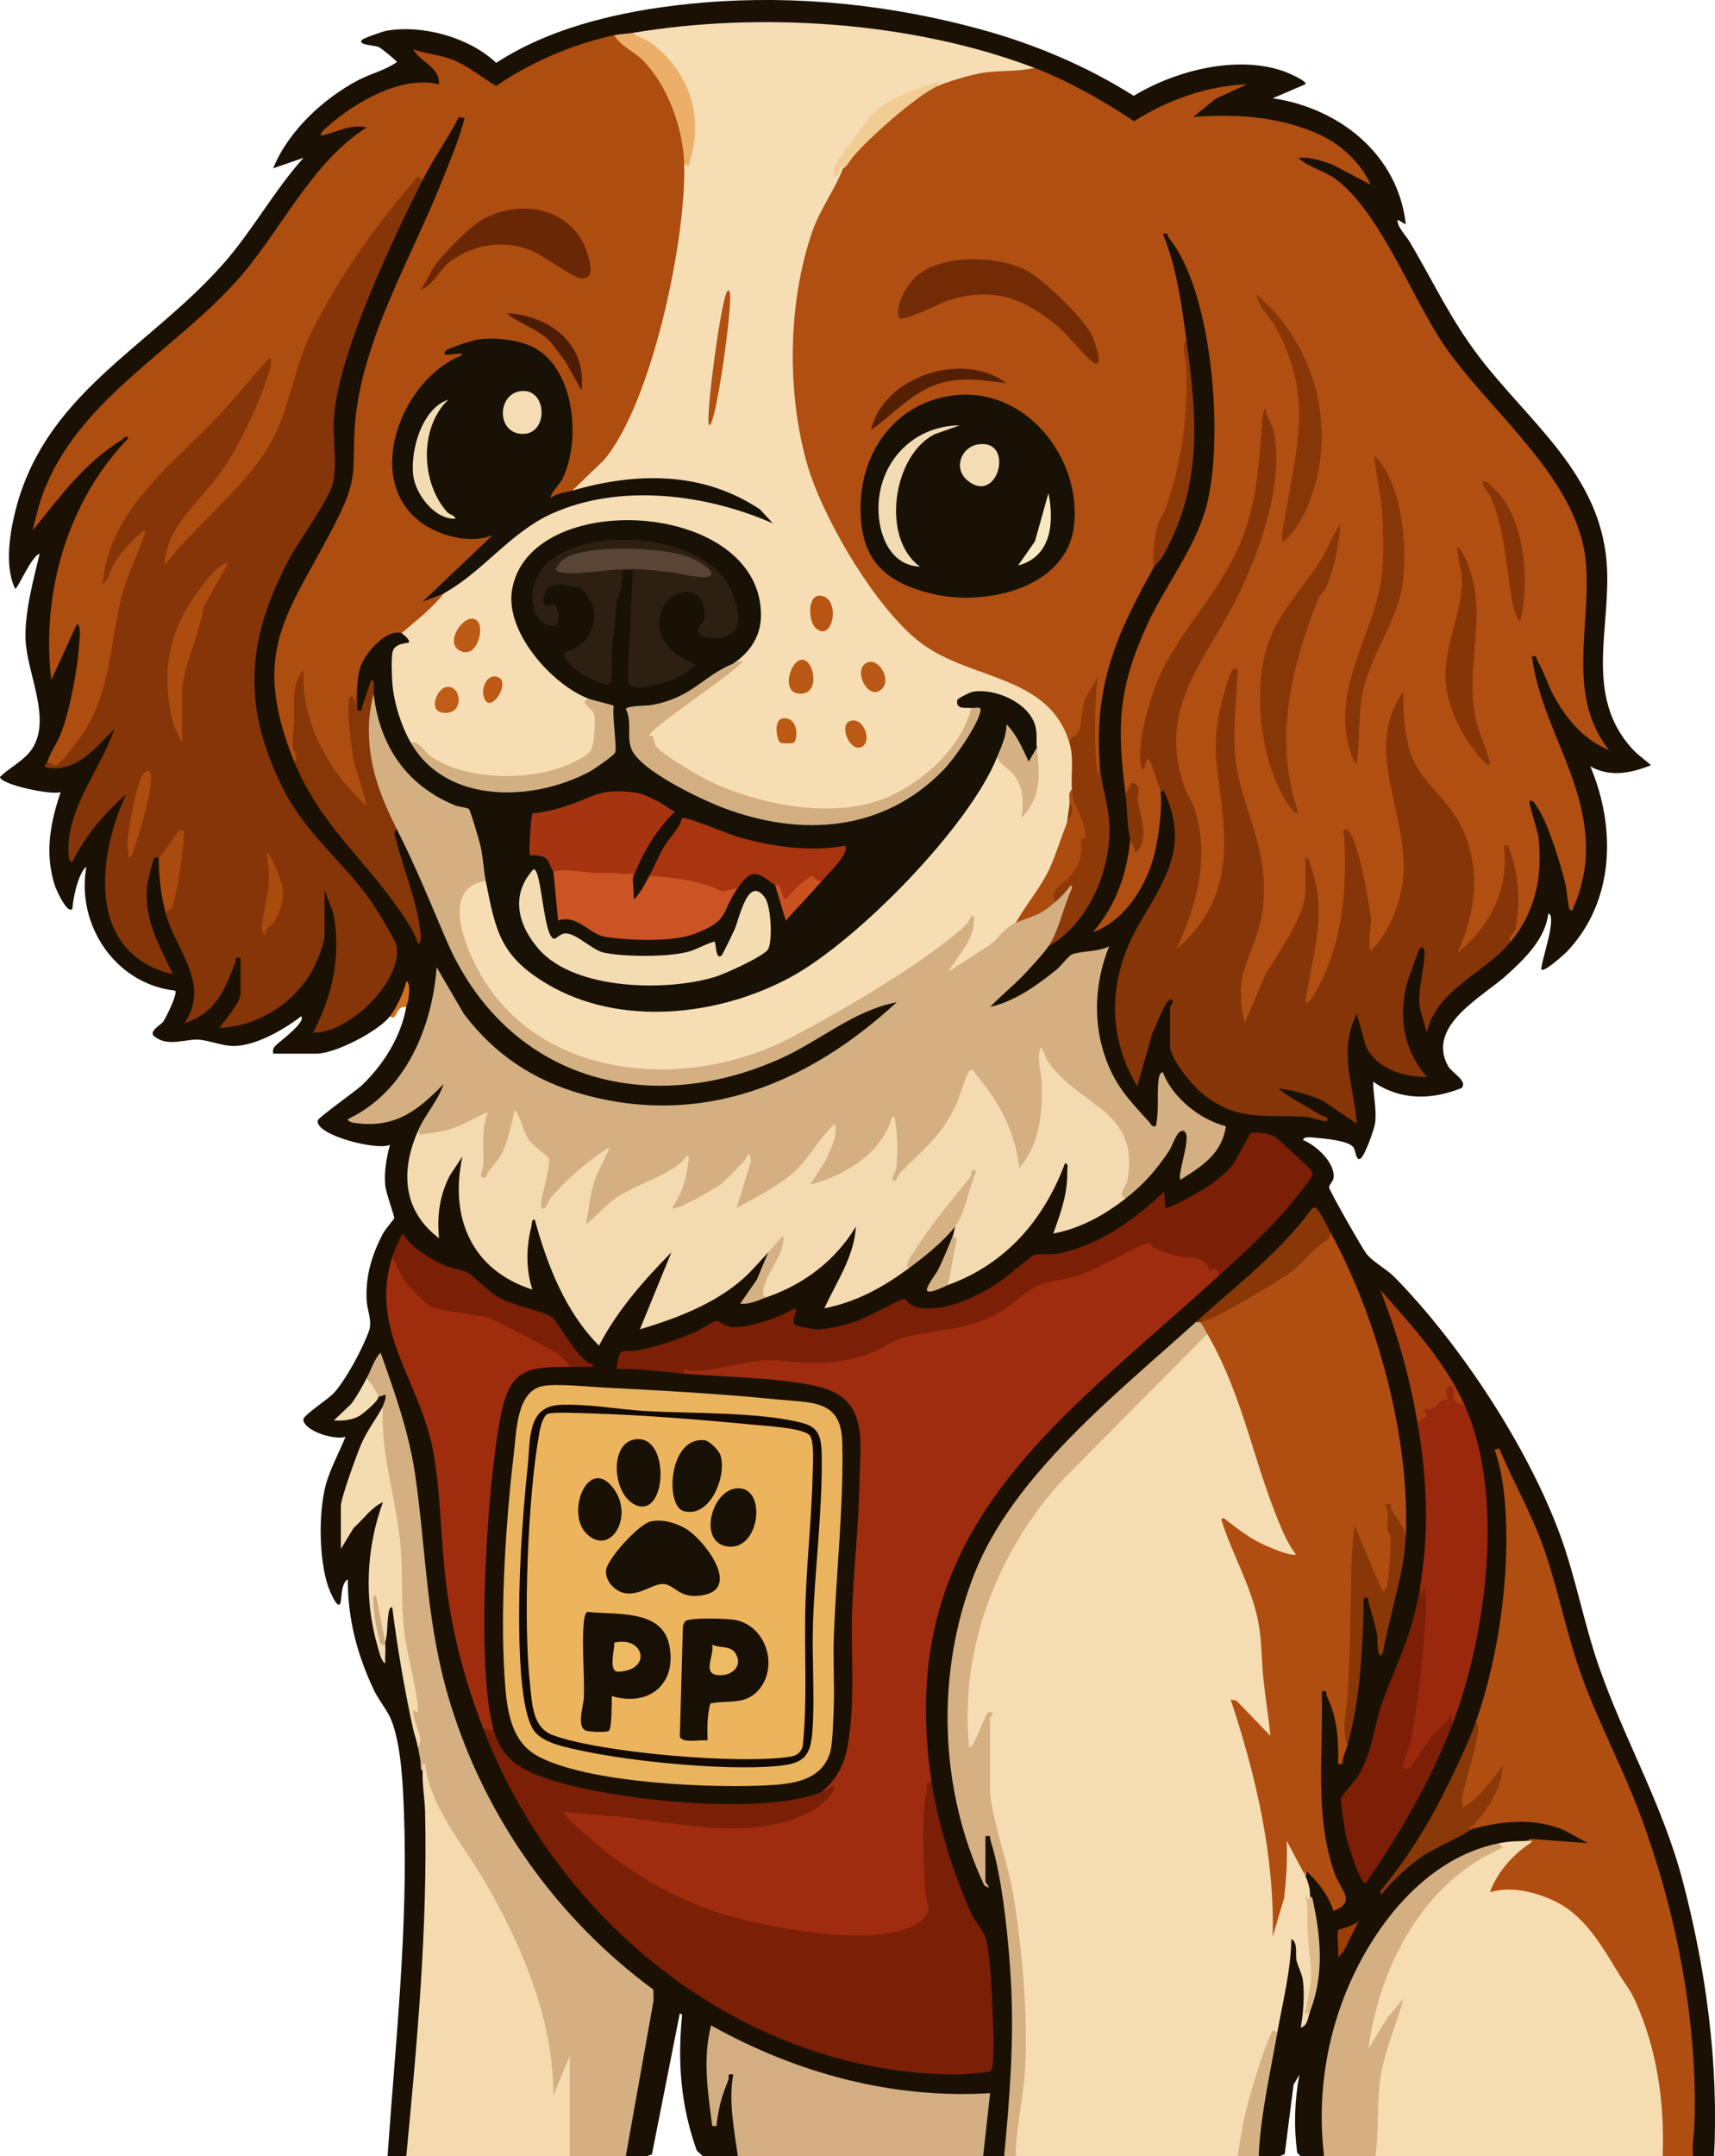 <?xml version="1.0" encoding="UTF-8"?>
<svg id="Layer_2" data-name="Layer 2" xmlns="http://www.w3.org/2000/svg" viewBox="0 0 734.39 923.08">
  <defs>
    <style>
      .cls-1 {
        fill: #d2ae81;
      }

      .cls-2 {
        fill: #be5a14;
      }

      .cls-3 {
        fill: #cc5323;
      }

      .cls-4 {
        fill: #8a3707;
      }

      .cls-5 {
        fill: #ba5915;
      }

      .cls-6 {
        fill: #a73410;
      }

      .cls-7 {
        fill: #6a2705;
      }

      .cls-8 {
        fill: #b04f11;
      }

      .cls-9 {
        fill: #bc5b16;
      }

      .cls-10 {
        fill: #551f04;
      }

      .cls-11 {
        fill: #f6dcb2;
      }

      .cls-12 {
        fill: #8b3908;
      }

      .cls-13 {
        fill: #f5dab0;
      }

      .cls-14 {
        fill: #9e3d08;
      }

      .cls-15 {
        fill: #863507;
      }

      .cls-16 {
        fill: #f6e8c0;
      }

      .cls-17 {
        fill: #191105;
      }

      .cls-18 {
        fill: #edba61;
      }

      .cls-19 {
        fill: #181106;
      }

      .cls-20 {
        fill: #edba62;
      }

      .cls-21 {
        fill: #cfab80;
      }

      .cls-22 {
        fill: #7c1f06;
      }

      .cls-23 {
        fill: #594436;
      }

      .cls-24 {
        fill: #d17119;
      }

      .cls-25 {
        fill: #d4af82;
      }

      .cls-26 {
        fill: #dfbb89;
      }

      .cls-27 {
        fill: #873607;
      }

      .cls-28 {
        fill: #ebaf69;
      }

      .cls-29 {
        fill: #ecb45d;
      }

      .cls-30 {
        fill: #7b1f06;
      }

      .cls-31 {
        fill: #d3b082;
      }

      .cls-32 {
        fill: #2e1f13;
      }

      .cls-33 {
        fill: #1a1104;
      }

      .cls-34 {
        fill: #99280c;
      }

      .cls-35 {
        fill: #f5dbb0;
      }

      .cls-36 {
        fill: #893707;
      }

      .cls-37 {
        fill: #f4ddb4;
      }

      .cls-38 {
        fill: #f4ddb5;
      }

      .cls-39 {
        fill: #853507;
      }

      .cls-40 {
        fill: #8d3908;
      }

      .cls-41 {
        fill: #f2dcb1;
      }

      .cls-42 {
        fill: #171106;
      }

      .cls-43 {
        fill: #eab45e;
      }

      .cls-44 {
        fill: #d5b284;
      }

      .cls-45 {
        fill: #1a1105;
      }

      .cls-46 {
        fill: #ad4c0f;
      }

      .cls-47 {
        fill: #181105;
      }

      .cls-48 {
        fill: #120902;
      }

      .cls-49 {
        fill: #cb5220;
      }

      .cls-50 {
        fill: #a83410;
      }

      .cls-51 {
        fill: #d5b283;
      }

      .cls-52 {
        fill: #a94a0e;
      }

      .cls-53 {
        fill: #843607;
      }

      .cls-54 {
        fill: #bc5914;
      }

      .cls-55 {
        fill: #722b05;
      }

      .cls-56 {
        fill: #ba5815;
      }

      .cls-57 {
        fill: #f4deb5;
      }

      .cls-58 {
        fill: #a02c0e;
      }

      .cls-59 {
        fill: #d5b184;
      }

      .cls-60 {
        fill: #b04e11;
      }

      .cls-61 {
        fill: #bd5914;
      }

      .cls-62 {
        fill: #a93e0e;
      }

      .cls-63 {
        fill: #bf5d16;
      }

      .cls-64 {
        fill: #f6ddb4;
      }

      .cls-65 {
        fill: #f2cd93;
      }

      .cls-66 {
        fill: #af4e10;
      }

      .cls-67 {
        fill: #9f2c0e;
      }

      .cls-68 {
        fill: #ae4d10;
      }

      .cls-69 {
        fill: #aa4b0e;
      }

      .cls-70 {
        fill: #f3dbb2;
      }

      .cls-71 {
        fill: #b85512;
      }

      .cls-72 {
        fill: #f6dcb1;
      }

      .cls-73 {
        fill: #f1dbb3;
      }

      .cls-74 {
        fill: #8a3808;
      }

      .cls-75 {
        fill: #ac4c0f;
      }

      .cls-76 {
        fill: #b15011;
      }

      .cls-77 {
        fill: #d2ae82;
      }

      .cls-78 {
        fill: #d6b184;
      }

      .cls-79 {
        fill: #d5b082;
      }

      .cls-80 {
        fill: #191005;
      }

      .cls-81 {
        fill: #f4dab0;
      }

      .cls-82 {
        fill: #ac4c0e;
      }

      .cls-83 {
        fill: #4d1c04;
      }

      .cls-84 {
        fill: #d3af82;
      }
    </style>
  </defs>
  <g id="Layer_1-2" data-name="Layer 1">
    <path class="cls-33" d="M166.98,435.08c-4.88,6.35-23.36,16-31.5,16h-18.5c-.26-1.77-.06-2.19,1.04-3.46,1.24-1.43,13.19-9.99,10.95-12.54-7.51,5.79-20.5,13.33-30.17,12.66-4.58-.32-10.26-2.62-14.37-2.69-5.56-.09-12.98,3.16-18.45-1.48-2.44-2.07,3.07-4.9,3.96-6.25,1.21-1.83,6.27-12.04,5.05-13.23-25.59-2.8-42.46-28.2-38.02-53-1.66,1.05-3.12,4.92-3.72,6.76-1.13,3.45-1.97,7.6-2.27,11.23-2.26,2.47-7.13-8.76-7.51-9.98-4.38-13.85-2.02-26.64,2.51-40.01C22.2,340.57-.01,335.84,0,332.58c4.14-4.01,10-6.77,13.42-11.56,9.11-12.77-1.99-32.74-2.48-47.39-.39-11.77,3.33-25.15,6.03-36.55-3.47.8-9.27,14.94-10.49,14.98-4.29-8.93-2.57-21.89-.38-31.36,12.1-52.17,57.6-71.36,89.85-108.15,12.33-14.07,21.49-31.04,34.02-44.98l-12.99,4.49c6.45-15.97,21.54-29.97,36.64-37.85,5.31-2.77,11.4-4.14,16.34-7.64,0-.5-6.6-5.86-7.62-6.36-1.93-.95-9.36-.82-7.35-3.12.69-.78,8.92-3.65,10.57-3.94,15.46-2.67,35.5,2.89,46.91,13.76,25.56-16.65,58.8-23.32,89.02-25.83,39.69-3.3,80.13,1,118.49,11.49,23.05,6.31,45.3,15.7,65.5,28.46,17.91-10.84,44.24-17.65,64.49-10.44,1.31.47,10,4.16,9.02,5.47l-13.99,6c28.67,4.26,53.73,24.18,56.99,54.01l-3.5-1.99c-.42,2.84,3.54,6.68,5.31,9.69,10.18,17.22,17.35,32.99,29.78,49.22,21.14,27.62,51.3,49.68,54.4,87.6,2.25,27.53-10.11,56.91,10.99,80.01,2.45,2.68,5.35,4.58,8.02,6.98-8.61,3.42-17.46,5.28-25.99.5,11.11,26.21,10.45,57.92-10.11,79.4-.69.72-11.03,10.23-10.91,7.09.96-5.53,3.15-11.64,3.91-17.09.17-1.24.99-6.15-.88-6.39-1.26,10.89-10.22,19.48-18,26.51-10.09,9.11-34.48,21.56-24.88,38.85,1.54,2.77,8.77,6.51,5.62,9.4-12.91,5.09-25.99,5.32-37.74-2.76,0,5.82,1.52,11.5.88,17.4-.29,2.68-4.52,14.56-6.4,15.59s-1.91-3.6-2.99-4.99c-2.14-2.77-12.19-3.69-16.01-3.99-1.18-.09-5.48-.83-5.48.98,5.61,2.14,14.11,10.02,12.99,16.44-.26,1.49-2.01,2.74-1.84,3.89.23,1.6,14.24,26.08,15.85,28.17,2.88,3.74,8.64,6.6,11.99,10.01,28.21,28.65,57.4,73.03,71.18,110.82,6.62,18.17,10.06,37.4,16.37,55.63,10.81,31.28,27.29,59.11,35.97,92.03,10.08,38.21,15.48,78.47,13.49,118.01h-9l-2.13-1.72c5.15-65.81-13.64-131.32-42.49-190.54-7.7-19.2-13.02-38.68-18.33-58.6.71-3.05-17.1-41.92-16.92-39.76,1.64,20.22,2.56,36.36-.05,56.94-1.12,8.87-6.27,41.15-11.13,46.14-.57.59-1.25,1.08-1.95,1.55.32,3.58-1,7.43-2.26,10.8-6.17,16.6-16.52,33.24-25.98,48.27,7.73-5.27,15.78-9.92,24.16-13.93l2.07.86c11.64-7.97,27.98-5.72,40.82-1.3,3.22,1.11,11.44,5.13,9.24,8.37-.68,1.01-22.51-.2-23.99-.89-.05-1.87-.71-1.83-2.07-1.19-2.32,2.87-9.36,3.44-12,1l-1.2,1.61c-51.75,16.4-76.46,76.57-72.27,127.77l-1.53,4.62h-10l-1.52-1.5c-1.47-10.98-1.16-22.13.94-33.44l-2.5,4.39-3.79,29.63-2.13.92h-9c-.47-.78-.9-1.58-1.2-2.43-1.79-5.05,4.64-42.59,7.49-48.52.37-.78,1.01-1.43,1.72-2.05l-1.34-3.83c2.62-11.41,4.4-22.95,5.31-34.6.35-2.52,1.91-2.94,4.23-2.39,1.17.28,4.94,20.78,4.29,23.3-1.51,7.97-1.01,10.8,1.5,8.52l-.55-1.72c3.37-15.39,3.55-31.15.55-47.28-2.52-1.1-3.94-6.99-2-9-.73-2.02-1.28-3.75,1.28-3.46,2.96.34,10.66,11.98,11.76,15.39,6.11,5.4-4.33-18.45-4.03-17.46-4.69-24.32-5.82-49.06-3.41-74.21.76-.68,1.67-1.25,2.71-1.29,4.3-.14,7.85,21.25,7.58,25.82l2.11-.8c2.47-21.22,4.33-42.47,5.59-63.78,3.08-8.6,9.42,14.07,9.14,16.21,3.78-13.24,6.49-26.54,8.13-39.9l2.14-2.54-1.87-8.89c-.91-40.02-11.81-79.65-29.83-115.29l-.3-4.82-2.6-.65-4.43-7.92c-14.69,17.32-31.5,34.94-50.97,46.57l-.6,2.34c-22.89,20.15-44.79,41.39-65.69,63.73-42.74,47.31-47.23,115.94-23.71,173.43-.34-.06-.62-.14-.67-.29-.55-1.78-1.05-4.21-1.3-6.06-.44-3.21-.84-12.03,1.97-13.14.66-2.11,1.2-2.27,2.98-1.24,2.66,1.53,6.87,30.53,7.51,35.65,3.96,31.52,3.52,64.04.13,96.1-.12,1.1-.53,2.18-.98,3.28s-1.03,2.17-1.65,3.21h-9l-1.89-1.12,2.67-23.99c-40.45,2.12-82.75-8.05-116.91-29.5l.94,1.85c-2.02,10.44-1.35,21.21.27,31.65.7-2.75,4.07-15.66,6.23-15.83,2-.16,3.68,1.15,3.43,3.21-.88,10.34-.26,20.63,1.86,30.9l-1.61,2.83h-15l-2.61-2.41c-7.03-19.68-8.21-38.16-6.28-58.17l-.99-.54-11.93,60.32-2.19.8h-9l-1.81-1.27c4.27-23.29,8.3-46.3,12.08-69.03-24.77-17.72-45.71-40.83-61.75-66.69-30.27-48.81-35.79-98.41-40.65-154.08-2.57-16.55-7.46-32.96-13.7-48.29-1.06,3.99-2.78,6.11-5.18,6.35,1.31,5.74-4.53,11.75-8.63,15.64.68,1.94,11.13-5.8,11.39-7.43l2.24-.2c1.27-7.41,9.5,2.26,2,4l-1.99,7.2c-6.33,10.76-10.95,22.21-13.87,34.36l-2.14.94c.77.1,1.87.29,2,.88,1.05,4.73-.36,13.09-2,17.62.85-7,5.38-12.81,10.76-17.2,10.04-8.2,9.49-2.08,5.88,8.63-3.49,15.83-5.67,36.03.87,50.81l1.49-1.23c-.92-.1-.86-.45,0-1l-.58-12.4c4.53-10.95,7.27,5.21,7.85,14.42,2.15,13.35,4.39,26.4,6.73,39.14v3.84c3.08.47,4.24,6.6,1.56,7.71l.44,2.29c1.63,4.87,2.98,10.96,3,16.24.24,46.94-2.41,92.38-7.08,139.14-.16,1.63-.64,3.23-1.13,4.84s-1.12,3.21-1.79,4.78h-8c3.37-48.63,8.82-97.67,7.04-146.54-.43-11.79-1.12-29.57-5.55-40.45-1.55-3.82-5.43-8.5-7.37-12.63-7.16-15.17-11.23-30.47-11.13-47.38-2.82,1.81-2.55,6.74-3.02,9.48-.86,5.02-4.86-4.66-5.46-6.49-3.87-11.7-4.11-31.09-1.06-43.03,1.74-6.81,5.9-14.4,8.55-20.96-4.33,1.64-18.07-2.49-18.05-7.52,0-1.58,10.8-8.84,12.71-10.84,5.33-5.59,12.89-19.78,15.43-27.14,1.42-4.11-.86-8.81-1.06-13.01-.52-10.4,2.34-19.77,7.18-28.79.92-1.71,4.5-5.64,4.64-6.35s-3.55-10.78-3.83-13.86c-.54-6,.5-11.74,1.99-17.49-5.18,2.65-31.99-4.07-30.92-10.37.23-1.35,16.26-12.57,18.93-15.13,9.36-8.95,16.7-20.78,18.99-33.51-2.1-1.46-4.1-.13-6,3.98l-1,.02Z"/>
    <path class="cls-11" d="M516.98,571.08c4.83,3.96,8.3,9.47,10.4,16.55,7.91,23.29,16.16,46.43,24.77,69.42,10.66,16.59-6.26,8.92-14.51,4.72l-11.25-7.36c9.17,20.84,17.14,40.78,16.58,63.96l2.77,22.33c.02,2.98-1.33,3.18-3.84,3.12l-11.29-11.71c8.61,26.99,15.03,54.89,16.33,83.27,1.82-8.04,2.52-16.34,2.11-24.88.27-3.22,1.59-3.11,4.23-2.37.82.23,7.64,13.41,5.7,14.95,1.35,2.9,2.12,5.75,2,9,1.65,13.03,2.1,26.16,1.36,39.39l-2.48,8.99,1.12.63c-.95,2.44-.77,5.86-3.99,7,1.1-6.07,1.73-14.27.91-20.41-.38-2.82-2.04-5.54-2.68-8.32s.69-7.81-2.23-9.26c-.24,13.59-3.68,26.72-6.01,40l-1.56,1.32c-5.63,15.46-10.06,31.63-12.86,48.05l-2.58,3.63h-95c-.99-.99-1.63-2.16-1.9-3.52,8.65-49.86,2.78-100.22-10.63-147.87-.94-2.79-.43-4.49,1.53-5.1-.78-.09-1.96-.34-2-.89-.39-4.98-.67-25.78.73-29.45.13-.33.64-.52,1.27-.66l-.86-.58c-1.36,9.57-9.34,23.59-10.71,4.74-2.78-38.33,16-80.18,41.59-108.04l60.7-61.17,2.27.55Z"/>
    <path class="cls-72" d="M653.98,788.08c2.81-1.12,4.45-.32,2.54,2.49-6.27,4.27-11.75,9.84-15.12,16.69,18.03-1.75,32.09,6.47,43,20.4,13.91,17.77,23.68,38.42,27.51,61.01,1.81,10.68,3.98,24.64.06,34.41h-123l-1.61-3.34c.52-19.1,1.08-37.41,8.75-55.23l-7.71,12.43c-.95.28-2.87.76-3.19.46-.53-.5-.82-1.26-1-2.09-.96-4.36,5.69-24.62,7.79-29.99,9.7-24.78,26.03-44.8,49.96-56.25,4.41-.86,7.63-.82,12-1Z"/>
    <path class="cls-66" d="M631.98,737.08c10.44-29.36,15.57-68.42,11.88-99.38-.66-5.55-1.96-11.87-3.86-17.14l1.97-.48c5.9,14.04,13.62,27.36,18.76,41.75,6.35,17.77,9.83,36.77,16.24,54.76,7.43,20.86,18.11,40.44,25.76,61.24,15.12,41.05,24.2,87.24,22.88,130.92-.14,4.65-1.16,9.53-.62,14.33h-13c.78-23.2-2.27-45.44-11.82-66.68-1.97-4.37-4.86-7.97-6.87-11.27-6.82-11.2-14.26-24.42-26.27-30.59-8.6-4.42-19.62-7.35-29.03-4.46,3.12-8.49,9.4-15.62,16.79-20.71,2.57-1.77.73-1.19-.8-1.29.14,0,.64-.84,1.46-.86l24.54,1.85-10.01-5.47c-12.8-5.59-26.89-4.04-39.98-.52-2.31,1.64-2.69.93-1.99-1.81,5.12-4.56,9.06-10.51,11.68-16.9-5.33,6.73-17.51,18.66-15.01,2.49,3.01-9.93,5.46-19.85,7.32-29.78Z"/>
    <path class="cls-84" d="M267.98,923.08h-24l-2-.67v-31.88c-.94,3.63-5.12,10.61-7,4.54-1.11-41.4-21.67-78.87-44.2-112.16-6.38-11.21-7.31-14.8-9.35-27.32-.02-.14.59,2.38-.44,2.49l-.81-.67c.11-3.27-.6-6.2-1.19-9.33-1.46-7.49-2.34-14.8-2.65-21.93-4.84-22.62-7.28-45.62-7.33-68.99l-6.59-39.97c-.91-5.36-.56-10.08,1.56-15.11.07-1.14,1.67-3.22.99-5l-2.99,1c-2.89.31-5.95-5.32-5-8,1.93-3.57,3.19-8.15,5.99-11,6.13,17.2,12.28,34.47,14.87,52.64,4.87,34.12,4.63,64,15.1,97.89,15.14,48.98,45.71,91.82,86.85,122.16l.07,4.67-11.88,66.64Z"/>
    <path class="cls-13" d="M180.98,758.08c.05-1.11-.69-3.26.99-3,2.49,19.33,16.82,34.99,26.18,51.32,15.84,27.65,28.75,58.23,28.84,90.67l6.98-16.99v42.99s-69.99,0-69.99,0c4.68-49.05,9.19-97.99,8.05-147.54-.13-5.67-1.3-11.51-1.05-17.46Z"/>
    <path class="cls-77" d="M315.98,923.08c-1.63-11.34-4.07-23.67-2-34.99-3.06-.56-1.53.95-2.09,2.36-2.88,7.3-3.79,10.25-4.93,18.13-.26,1.75.51,1.68-1.97,1.5-1.87-14.34-4.16-28.77-.5-43.01,36.36,20.34,77.48,31.6,119.5,29.01l-3,27h-105Z"/>
    <path class="cls-79" d="M513.98,566.08c3.1-.71,5.18,2.63,3,5l-61.51,61.99c-28.34,30.73-44.71,72.96-40.48,115.01,1.47-.23,1.88-1.88,2.51-2.98,1.2-2.06,4.79-11.36,5.49-12.02.09-.08,2.11-.38,2.01.52-.1.92-1.02,1.71-1.02,1.98v31c0,9.45,7.95,32.28,9.87,44.13,3.79,23.39,6.43,51.22,5.12,74.86-.7,12.51-3.91,24.92-3.99,37.51h-5c2.37-24.46,4.22-48.87,2.99-73.49-.85-16.99-3.6-45.52-8.72-61.33-.55-1.69.45-2.63-2.27-2.18v19.5c0,.42,3.56,4.03-.51,1.51-19.37-41.18-20.87-90.89-4.26-133.27,16.66-42.5,61.6-77.68,94.76-107.74.71-.43,1.3-.68,2,0Z"/>
    <path class="cls-25" d="M641.98,789.08l1.49,2c-33.82,14.11-52.96,51-57.48,86l8.16-13.33,6.84-8.16c-3,11.43-8.2,22.3-9.92,34.09-1.57,10.83-.53,22.49-2.1,33.4h-22c-2.75-22.91.2-46.48,8.52-67.98,11.2-28.98,34.34-59.75,66.48-66.02Z"/>
    <path class="cls-44" d="M546.98,870.08c-3.07,17.55-7.17,35.09-8,53h-9c1.09-7.25,2.21-14.31,4.08-21.42,2.23-8.48,6.35-22.39,9.85-30.15.82-1.81.94-3.15,3.07-1.43Z"/>
    <path class="cls-24" d="M173.98,431.08c-5.17-.65-3.51,6.48-7,4,2.83-3.69,6.04-10.44,7.01-14.99,1.76.3,1.12,5.24,1.03,6.57-.13,2.01-.79,3.04-1.04,4.43Z"/>
    <path class="cls-8" d="M442.98,29.08c14.62,5.58,29.69,14.18,42.66,22.83,14.44-9.17,31.08-15.12,48.33-15.82l-13.33,6.15-9.66,7.82c18.28-1.4,37.04-.22,53.98,7.53,9.55,4.37,17.58,11.98,22.02,21.47l-16.74-8.75c-4.51-1.59-9.39-3.14-14.26-2.74,4.41,4.16,11.04,5.46,15.93,9.07,18.84,13.91,32.37,49.98,45.83,70.17,19.19,28.78,57.44,57.14,61.21,92.79,2.89,27.35-8.83,57.47,10.02,81.47-10.33-4.1-17.8-12.83-23.17-22.32-2.85-5.03-4.54-10.95-7.34-15.7-.76-1.29.18-2.52-2.48-1.97,4.22,31.08,25.37,54.79,22.98,87.48-.39,5.31-2.49,14.36-4.89,19.09-.35.69-.55,3.43-2.09,1.43-.33-.43-1.15-8.64-1.69-10.82-2.18-8.75-7.24-25.67-12.12-32.88-.5-.74-2.04-3.55-3.19-2.3-.55.59,3.57,12.6,3.87,15.62,1.67,16.6-1.23,31.38-11.88,44.38-4.54.19-2.18-3.43-.03-5.66,1.61-8.82,1.61-18-.5-26.76-.81,10.85-4.84,21.41-11.91,29.75-3.34,3.94-12.53,13.92-11.29,4.41,8.48-19.2,8.73-41.92-4.91-58.75-11.86-12.09-19.89-24.79-19.33-42.54-4.57,9.34-3.83,20.11-2.03,30.1,6.19,25.1,12.51,55.87-9.69,74.77l-2.52-1.28c1.03-15.98-1.94-31.69-7.02-46.84,1.62,20.67-1.78,38.28-8.72,57.58-1.36,3.79-9.17,19.6-11.82,9.84,5.94-20.7,6.53-40.91,1.77-60.62,1.15,2.16,2.79,11.4,2,13.11-.34.74-1.22,1.09-2,1.39,2.31,1.95,2.23,5.23-.23,9.84-8.89,15.6-17.05,31.33-24.47,47.21-.52.32-1.04.56-1.51.5-3.87-.47-3.73-16.69-2.96-20.26l7.95-24.57c2.3-9.84,1.75-20.29-.49-30.25-8.1-23.95-13.51-46.52-9.55-72.02-3.69,11.1-6.02,22.69-4.79,34.3l3.25,31.1c1.97,13.19-6.64,41.81-18.59,48.13-4.23,2.24-5.24,2.02-4.28-2.94,7.84-17.95,12.68-37.98,5.83-56.96-11.74-20.23-8.66-43.94,3.3-63.44,17.3-29.35,37.93-64.98,29.95-100.05.19,35.67-13.08,64.93-35.13,92.42-10.05,14.56-16.12,31.71-17.09,49.19l2.45-.24c2.08,1.2,7.81,14.18,4.37,15.54.85,6.24-.85,18.83-2.3,25.2-3.18,14.04-12.49,29.78-26.7,34.79,9.79-11.19,14.77-25.26,16-39.99,3.16,2.44,4.31.89,3.44-4.65-1.49-5.7-2.13-11.33-1.91-16.89-.6,2.1-1.77,2.95-3.53,2.54-3.7-29.03-3.3-45.06,9.14-72.36,7.73-16.96,20.35-32.42,25.38-50.62,7.72-27.96,3.03-92.02-15.92-115.15-.85-1.04-.02-2.5-2.6-1.87,5.87,14.44,7.9,29.79,10,44.99,2.56,27.46,2.17,55.64-10.47,80.9-.65,5.89-1.82,11.59-3.53,17.1-16.08,28.78-25.67,50.58-23,85,.14,3.78-.78,6.63-3.23,1.81-1.01-10.46-1.26-21.01-.43-31.48l-1.14,2.65c.18,8.99-2.56,14.66-8.2,17.03l-2.6-1.52c-3.75-11-13.01-17.92-23.4-22.23-24.65-8.13-40.51-15.08-56.88-36.35-28.63-37.2-41.53-76.27-36.71-124.08,2.25-22.32,8.44-45.22,22.59-61.83l-.53-1.89c8.54-10.61,19.97-22.14,31.44-29.72,2.26-1.49,6.9-4.1,9.09-3.39.96-.66,1.56-1.4,1.12-2.66,12.88-5.03,26.97-7.53,40.88-5.34Z"/>
    <path class="cls-64" d="M442.98,29.08c-7.5,1.76-15.5.88-23.22,2.28-4.63.84-14.69,3.76-18.78,5.72-1.09-.71-.98-.84.16-1.18-18.86,6.59-30.83,16.84-40.46,33.95,1.13.53,1.2,1.28.3,2.24-3.39,8.92-9.8,17.56-12.96,26.54-10.62,30.27-11.2,68.64-2.56,99.47,6.58,23.48,30.6,64.57,50.61,78.39,21.37,14.76,53.41,13.02,61.91,41.59l2.39,1.29c1.27,2.51,1.5,16.89-1.39,18.71.04,2.79-.29,4.79-1,6,.73,2.57.39,5.23-1,8,1,6.46-3.32,15.74-6.39,21.96-3.68,7.45-9.18,15.94-15.61,21.04l-.25,2.33c-3.53,3.54-24.34,20.28-28,19.84-1.99-.24-2.45-1.65-1.7-3.45.96-.04,10.83-16.84,9.22-15.7-22.61,18.17-49.66,36.14-76.13,48.68-46.13,21.85-103.12,18.69-133.12-26.97-5.82-8.85-15.16-30.67-6.84-39.89,2.21-2.45,7.48-6.26,9.82-2.83l2.4,1.83c2.73,20.33,10.13,34.03,29.36,43.04,75.78,35.47,150.03-35.18,184.51-96.56l2.72-1.31c4.79.85,9.86,7.04,11.73,12.01,1.88,13.71,3.54,1.53,4.07-4.63-.35-3.94-.14-7.59,1.2-11.38-.94-.13-1.98-.56-2.1-1.44-1.52-11.61-2.55-16.09-15.62-19.82-5.17-1.47-10.1-1.53-14.48,1.86,2.27.07,3.67.87,4.19,2.4.66.82,1.26,1.78,1.24,2.88-.08,3.57-8.03,14.77-10.73,18.01-26.02,31.2-63.87,27.75-98.6,14.44-5.86-2.24-25.1-12.75-28.56-17.75-1.05-1.52-2.78-6.36-2.53-7.71.51-2.77,32.36-24.39,37.17-27.61l.02-1.26.29-2.66c24.78-24.22-1.72-49.33-28.68-55-59.98-12.62-91.41,37.21-34.27,70.23l.65,2.43c-.21,1.19.79,2.46,3,3.82,5.7,17.24-1.94,24.95-19.01,29.02-21.1,5.04-45.3,3-59.99-13.85l-2.84-1.04c-4.63-5.64-11.03-35.05-5.31-41.36,2.83-1.04,4.22-2.57,4.15-4.6l.68-3.22c5.45-5.03,11.22-9.62,17.32-13.78,2.32-3.76,5.83-6.97,10.51-9.63,17.8-16.36,32.46-28.83,57.28-32.97,21.47-3.58,43.85-.22,64.26,6.89-21.77-13.98-49.02-13.97-73.3-7.26l-3.75-1.03-.58-2.21c21.21-16.57,29.66-42.01,36.47-67.73,5.85-22.11,9.78-45.02,10.16-67.8l1.95-2.27c7.74-20.16-1.57-44.82-22.07-53.6l.07-2.4c54.65-9.16,119.95-4.86,172,15Z"/>
    <path class="cls-68" d="M262.98,15.08c13.16,5.56,22.04,17.77,27.17,31.38,2.56,6.77,6.22,17.36,2.83,23.62,1.03,31.68-13.78,102.81-34.49,127.01l-13.51,12.99c-.09,3.17-10.09,5.84-10.99,1.97,17.55-25.75,11.67-66.96-26.9-64.96-3.93.2-11.86,1.48-7.93,5.4-8.92,5.87-16.16,11.07-21.91,20.7-16.22,27.19-4.78,57.16,28.87,55.25,3.67-1.56,5.58-.7,5.74,2.56l-22.98,21.63,1.1,1.44c-5.08,6.59-11.79,11.57-18,17l-1.43,1.73c-8.72,1.54-15.36,11.37-15.48,20.03l-2.09,1.24-.49,7.39-1.36.14c.03,13.71,2.66,27.15,7.19,40.37.14,3.11-.01,4.75-3,3.73-10.62-3.63-27.78-37.79-27.13-50.1l-.92,23.25c2.36,5.24,1.93,7.65-1.29,7.22-20.24-49.98-.52-65.03,19.52-105.98,7.87-16.09,5.28-20.98,6.44-37.56,2.53-36.35,24.2-71.84,37.51-105.49,3.45-8.72,7.17-17.36,9.5-26.48l-2.44-.46c-4.74,9.22-10.86,17.73-15.53,26.98-25.87,28.24-48.15,61.67-57.13,99.2-3.47,11.24-9.7,21.24-17.49,30.01-11.42,11.89-22.68,23.92-33.78,36.08-.91.58-1.71.98-2.11.74-6.04-3.73,5.11-22.11,9-25.87,15.77-16.41,26.64-36.37,33.65-58.03-14.53,16.4-29.55,32.19-45.06,47.36-8.58,9.31-16.2,19.81-19.92,32.03,1.43-4.27,17.24-19.34,15.75-9.59-8.6,18.94-12.84,38.23-15.94,58.73-1.3,10.12-12.83,37.67-23.84,40.5-1.15.3-3.2-.53-4.15-1.15,1.41-4.92,4.69-9.18,6.48-14.02,3.8-10.26,6.88-27.46,7.56-38.44.1-1.6.75-6.85-1.03-7.54l-11,23.99c-4.42-37.13,6.86-76.41,32.98-103.5-.93-1.6-2.24.37-3.1.91-15.95,9.94-26.23,24.22-37.89,38.6,1.23-5.09,2.7-11.12,4.51-15.98,14.8-39.69,55.93-60.73,82.99-91.01,18.99-21.24,31.18-49.81,55.48-65.52-6.67-1.75-13.11,2.25-19.49,3.51-.56-1.17,2.17-3.33,2.97-4.03,11.97-10.43,31.21-21.82,47.52-17.98.62-7.33-7.92-9.4-10.99-14.99,6.02,2.17,11.64,2.26,17.68,4.81s12.04,7.49,17.82,10.89c14.84-10.19,32.82-17.88,50.5-21.71Z"/>
    <path class="cls-67" d="M292.98,588.08c-4.09-1.19-.74-4.86,3.01-3.28,11.64-1.64,23.3-3.14,34.99-4.49,20.19,3.29,37.95.28,55.64-9.72l28.83-5.69c10.04-3.85,19.39-9.31,28.05-16.38,16.63-3.99,32.57-10.11,47.82-18.35,6.07,3.65,12.96,6.27,20.64,6.34,3.33.88,13.82,6.44,10.01,9.57-69.37,63.4-139.73,108.25-123,217-2.98,15.72-1.38,38,.21,55.83-5.56,16.14-45.61,11.21-58.7,9.35-33.11-4.69-58.51-15.25-85.49-36.57-3.08-2.43-16.32-12.95-14.73-16.95.22-.56,1.4-.74,2.85-.82,20.01,1.68,39.9,3.78,59.66,6.32,15.71,1.27,31.53.32,45.42-7.62,1.7-.97,6.99-4.78,3.78-5.55,8.87-7.78,10.66-15.14,11.99-26.51,2.01-17.24.3-34.73.97-52.03.68-17.48,2.77-35.43,3.08-52.92.34-18.78,4.3-36.82-17.99-42.09-15.94-3.77-40.06-3.98-57.05-5.45Z"/>
    <path class="cls-39" d="M180.98,77.08c-12.85,25.44-35.96,74.06-37.99,101.51-.62,8.38,1.44,20.97-.48,28.52-1.8,7.05-14.62,24.54-18.72,32.28-18.57,35.03-20.3,63.57-1.98,99.37,9.15,17.88,25.2,30.37,36.61,46.39,2.1,2.94,10.86,17.04,11.36,19.68,2.86,14.96-20.49,37.77-35.8,37.25,8.56-15.65,12.19-33.56,8.75-51.24l-3.75-9.75v19.5c0,3.28-3.45,11.64-5.2,14.8-7.9,14.28-23.42,23.9-39.8,24.69,2.1-3.16,9-10.94,9-14.49v-15.5c-2.84-.49-1.64.67-2.25,2.2-4.8,12.01-8.13,21.1-21.75,25.79,11.42-17.01-3.75-31.23-8-46.99,3.1-9.88,4.73-21.13,5.7-31.91l-6.29,8.4-2.41-.49c-.16.14-1.27-.35-1.78.18-.94.96-3.02,10.35-3.2,12.34-1.34,14.57,5.23,24.81,10.98,37.47-36.69-8.83-32.58-49.62-20.01-76.99-9,7.82-17.97,18.27-23,28.99-1.53.17-1.62-3.37-1.65-4.36-.58-19.21,13.8-35.24,19.65-52.63-8.14,8.06-15.94,18.6-29.02,16.53-1.85-1.5-.05-1.24.03-1.53,1.57-1.68,2.83,1.04,3.98.53,3.14-1.38,12.28-14.3,14.18-17.87,9.61-17.99,9.28-36.6,14.31-55.69,2.26-8.6,6.94-17.33,9.51-25.5.16-.51.27-1.63-.48-1.48-4.68,4.02-9.02,8.4-12.35,13.65-1.64,2.6-2.5,7.32-5.15,9.34,2.5-31.29,29.21-50.59,49.04-71.48,7.76-8.18,14.89-17.12,22.46-25.51,1.21,1.43.27,4.18-.19,5.81-3.34,11.98-12.83,31.79-19.89,42.11-8.72,12.77-24.62,24.33-24.94,41.06,13.62-17.9,36.83-34.99,46.89-55.11,6.89-13.77,9.22-31.55,16.43-45.57,12.08-23.97,27.64-45.55,45.16-65.77l2.02,1.45Z"/>
    <path class="cls-84" d="M159.98,297.08l2.39,2.69c2.88,21.08,17.51,39.87,38.59,44.44,4.29,3.09,8.78,25.24,8.64,30.49l-1.62,2.38c-16.8,2.62-10.94,21.61-6.05,32.55,23.46,52.51,90.3,58.87,136.72,34.62,20.35-10.63,50.05-28.08,67.8-42.2,3.32-2.64,8.17-6.07,9.54-9.96,1.58-.27,1.04,1.4,1.03,2.52-.07,8.02-7.14,14.9-11.04,21.47l17.92-11.57c4.14-3.21,6.09-7.31,11.08-9.42,4.66-3.4,9.53-6.6,14.63-9.6l2.37.6c-.7-4.27,9.23-12.48,8.89-5.08-.21,4.57-7.61,20.96-11.89,24.08-1.87,2.84-6.48,7.78-8.97,10.53-4.99,5.5-10.92,10.12-16.03,15.46,10.63-2.45,20.08-9.2,28.47-16.02,1.8-1.46,5.15-5.87,6.54-6.46,3.65-1.55,11.65-1.07,15.98-3.51-5.98,14.78-7.06,31.33-2.02,46.51,4.31,12.95,10.35,19.07,19.2,28.8.88.97.88,2.15,2.81,1.68,1.42-6.38.41-13.06,1.1-19.41.1-.96.44-3.76,1.9-3.58,4.12,10.72,15.7,20.19,26.98,23.03-1.64,11.77-10.28,17.2-19.48,22.96-1.48-2.96,5.82-20.58,1.01-20.97-2.53-.2-4.41,6.37-5.68,8.3-5.6,8.44-10.84,14.47-18.82,20.68-3.09,1.88-4.13-.74-3.22-3.82,5.75-10.73,2.51-24.31-7.04-31.75-9.43-6.31-17.67-13.69-24.74-22.17,2.86,9.88.47,40.69-9.07,45.17-1.78.84-2.59.98-3.31-1.23-2.34-14.25-8.75-27.95-18.72-38.18-2.64,7.9-5.28,14.9-9.94,21.93-2.07,3.13-20.67,23.87-22.3,24.1-1.9.26-3.28-.79-3.4-2.68,2.18-6.48,2.74-13.27,1.67-20.37-1.77,8.71-26.73,26.07-33.67,24.68-2.11-.42-2.41-1.61-2.32-3.7,4.49-5.78,7.61-12.05,9.35-18.8-7.21,10.21-13.51,17.73-24.26,24.44-2.06,1.28-12.79,7.75-13.78,7.69-2.11-.13-2.77-.68-3.39-2.76l4.72-15.63c-3.21,3.53-6.57,6.88-10.39,9.72-3.19,2.37-19.06,11.85-21.38,8.17.29-3.22,1.5-6.6,3.61-10.14,3.44-8.92,3.25-9.36-4.66-3.81-12.37,4.6-23.04,11.43-31.99,20.49-3.95,1.47-4.07.49-4.32-3.2-.45-6.75,3.79-18.19,6.87-24.4-6.94,4.78-13.13,10.64-18.74,16.93-1.6,4.83-6.56,8.58-7.82,1.65l3.42-18.73c-5.79-4.2-10.2-8.63-12-15.79-1.06,4.93-2.6,9.63-4.67,14.22-2.85,6.29-14.61,18.83-11.5,3.28-.31-6.2-.07-12.36.71-18.48-8.31,4.06-17.44,8.2-26.71,7.26v-3.1c3.12-7.1,8.51-12.63,10.98-20-10.69,10.97-19.92,18.57-36.37,16.88-1.02-.1-4.7-.4-4.61-1.87,24.54-11.54,36.06-39.05,38-65.01l11.6,19.88c12.95,17.26,29.8,28.54,50.6,34.4,51.53,14.53,97.14-4.57,134.79-39.28-18.47,3.53-32.82,16.49-49.49,24-57.7,26-117.88,8.64-143.37-50.65-7.52-17.48-12.41-30.04-21.14-47.36-1.16-.4-2.43-.87-3.18-1.9-6.23-8.63-9.77-26.65-10.79-37.28-.49-5.13-.17-16.3,3.97-18.82Z"/>
    <path class="cls-39" d="M496.98,339.08c-.19-1.43-3.75-11.63-4.5-13-.24-.45-1.15-1.25-1.49-.99l-1.02,3.99c-1.39.27-1.44-1.71-1.59-2.68-1.44-9.16,4.67-29.94,8.87-38.55,10.07-20.64,26.83-36.11,35.22-58.78,6.09-16.47,6.58-31.06,8.02-47.99.11-1.33.03-5.8,1.49-5.99.19,3.87,2.84,6.04,3.57,9.93,4.06,21.54-5.24,48.28-14.37,67.75-13.83,29.49-36.33,48.8-23.89,84.51,1.06,3.05,3.22,5.62,4.42,9.58,6.37,20.93.7,39.98-7.71,59.22,16.11-13.75,21.45-30.61,20.03-51.54-1.85-27.25-7.53-34.29,1.79-63.13.62-1.91,2.22-7.01,4.18-4.82-.49,12.27-2.25,26.73-.9,38.88,1.79,16.13,10.85,32.34,11.94,50.06,1.18,19.25-3.4,24.28-8.52,40.56-1.97,6.27-1.18,15.74.49,21.97l8.45-20.03c5.2-9.25,17.53-25.78,17.53-36.47v-14.5c1.9.31,1.64,2.1,2.12,3.38,7.62,20.31.87,38.15-2.12,58.61,1.59,1.77,6.17-7.7,6.71-8.78,9.51-19.36,10.95-40.18,9.99-61.43-.03-.74-1.26-3.83.8-3.76,4.45.15,10.26,33.43,10.59,38.48.13,1.98-1.54,12.35-.08,13.49,8.01-7.76,13.16-21.33,13.97-32.51,1.92-26.27-17.53-54.36,0-78.48-.21,8.67.38,18.95,3.34,27.17,3.57,9.93,12.84,16.88,18.48,25.52,11.95,18.32,10.14,40.11,1.21,59.3,14.08-11.42,22.37-27.55,19.99-45.99,2.55-.45,1.8.39,2.45,1.99,4.09,10.16,4.47,22.73,2.54,33.49-.41,2.3-4.34,3.81-1.99,5.51-11.34,13.85-31.76,20.24-36.01,38.99l-2.97-10.51c-1.13-7.88,1.95-16.37,2.02-23.97.02-1.6-.94-2.62-2.02-1.52-.59.6-5.32,13.99-5.74,15.77-3.39,14.48-1.05,27.89,8.73,39.22-9.9.21-21.79-3.61-26.19-13.3l-3.8-13.68c-8.15,15.52-1.19,30.9-.02,46.99l-14.64-9.85c-5.83-2.55-12.09-4.43-18.36-5.13-1.16.86,16.65,10.61,18.01,11.52.53.35,3.8.79,1.98,2.47-.33.3-6.8-1.8-8.66-1.92-18.05-1.17-29.91,2.36-45.25-10.66-4.22-3.58-13.08-14.5-13.08-19.92v-16c0-.35,1.78-2.68.99-3.49-2.29-2.38-7.34,12.57-8.46,14.03l-6.52,22.96c-13.18-21.88-12.24-46.4.16-68.32,11.23-19.84,22.76-34.01,11.07-58.44l-1.25.77Z"/>
    <path class="cls-81" d="M178.98,484.08c1.36,2.43.82,1.56,2.75,1.37,3.07-.3,7.33-1,10.28-1.85,6.05-1.74,11.22-5.19,16.97-7.52-3.07,7.36-1.68,14.75-2,22.49-.1,2.43-2.76,6.25.98,5.5,1.46-4.02,5.15-6.53,7.05-10.46,2.77-5.68,3.86-12.47,5.46-18.53,2.72,3.79,3.44,9.13,6.05,12.95,1.53,2.25,8.36,7.19,8.49,7.75,1.02,4.15-4.52,19.41-3.03,21.29s3.3-3.71,3.99-4.5c7.17-8.25,15.83-15.6,25-21.49-1.54,5.03-4.6,9.07-6.27,14.22-2,6.15-2.62,12.47-3.71,18.78,4.47-3.36,8.38-8.34,13.06-11.43,8.26-5.47,20.24-8.74,27.88-15.17.2-.17,3.48-5.33,2.98-.99-.85,7.38-2.58,14.02-6.92,20.1-1.17,3.64,18.75-8.22,19.91-9.09,3.33-2.5,7.62-7.25,10.63-10.39,1.6-1.67,2.32-5.97,3.06-.03l-6.11,19.99c7.23-3.83,16.69-8.85,23.01-13.99,7.61-6.2,11.76-15.47,19.01-21.99,1.43,5.09-1.8,10.05-3.32,14.68l-7.17,11.32c14.79-3.75,30.83-13.61,35-28.99,1.43-.29,1.06,1.13,1.31,2.16,1.14,4.76,1.17,14.29.59,19.24-.2,1.68-2.13,5.39-1.91,5.58,1.78,1.51,2.37-1.9,3.44-3.01,10.65-11.07,17.18-14.73,24.27-29.77,1.14-2.41,4.33-13.85,5.81-14.2,1.6-.39,2,1.41,2.72,2.27,9.89,11.7,16.5,24.24,18.26,39.73,8.82-10.69,9.94-23.2,9.55-36.54-.13-4.28-1.67-8.18-1.04-12.98.72-5.51,2.62,2.08,3.13,2.87,13.15,20.46,40.27,21.14,34.62,51.91-.47,2.58-4.59,6.35-.76,7.73-9.22,7.17-19.35,12.81-30.99,15,3.15-8.59,6.24-17.19,5.99-26.51-.03-1.19.74-3.73-.99-3.48-9.12,24.37-25.46,43.06-50.01,51.99l-1.8-1.25c1.88-8.14,3.15-14.72,3.8-19.75.49-1.26.6-2.71,1-4l-.88-2.23c2.14-4,3.75-8.23,4.84-12.69-8.53,10.49-17.07,21.64-23.96,32.92-11.14,8.13-22.22,14.28-35.99,17,5.16-11.32,12.82-22.18,13.49-35-8.6,14.31-21.85,24.46-37.5,30-5.32,1.76-4.61-2.19-3.3-6.1l6.66-13.68c-.77,1.29-1.89,1.29-3.36.78-3.42,3.66-6.75,7.67-10.47,11.03-12.27,11.03-28.88,17.3-44.52,21.97l13.5-32.99c-11.9,12.18-23.12,24.73-31,39.98-14.39-14.4-22.25-34.62-27.51-53.97-1.53-.25-1.17,1.87-1.47,3-2.22,8.61-2.42,18.51.48,26.98-25.95-8.29-35.65-30.68-30.01-56.99l-5.36,8.12c-4.45,8.63-5.57,17.29-4.64,26.87-15.71-11.83-16.49-29-8.99-46Z"/>
    <path class="cls-60" d="M601.98,657.08c-2.35-.97-4.27-3.12-5.74-6.43.93,5.1,2.61,31-3.19,32.06-1.42.26-2.58-.41-3.25-1.67l-8.46-19.73c-.49,28.98-1.95,57.57-4.36,85.77-.52,1.82-1.27,3.82-1.89,5.65-.52,1.55.88,2.86-2.1,2.34.25-9.97-.28-19.74-4.75-28.79-.66-1.33.65-2.76-2.25-2.2.79,26-3.35,52.89,5.54,77.95,2.58,7.27,9.63,12.14-.53,16.04-1.72-5.62-5.77-11.48-10.02-15.5-1.47-1.39-2.22-2.79-2,.5l-7.99-15c.26,8.2-.12,16.28-1.1,24.41l-4.9,16.59c.84-34.76-7.17-68.77-18-101.51l2.5.5,14.48,15.01c-.73-8.18-2.13-16.33-2.98-24.5s-.62-16.58-2.27-24.73c-3.07-15.17-11.14-28.6-15.73-43.27.81-1.52,1.73-.08,2.5.5,7.02,5.31,11.51,8.81,19.97,12.03,2.71,1.03,6.66,2.71,9.52,2.48-2.02-2.77-3.76-5.7-5.16-8.84-12.92-28.83-16.63-57.55-32.83-85.67-.97-1.68-1.77-3.47-3-5,1.4-1.64,3.37-3.13,5.92-4.46,16.6-7.53,28.77-16.57,42.12-28.54.91-.82,5.27-4.71,5.63-4.84.78-.29,1.5-.48,2.33-.16,19.91,36.52,33.67,87.28,32,129Z"/>
    <path class="cls-30" d="M351.98,767.08c2.24-.9,3.14-1.43,4.99-3,2.05,2.82-6.4,9.6-8.65,10.84-24.03,13.24-53.85,6.22-79.85,3.18-9.16-1.07-18.39-1.34-27.48-2.52,2.67,3.33,5.81,6.2,8.95,9.08,15.9,14.54,35.5,26.66,56.26,33.72,18.64,6.34,71.77,16.93,87.75,4.18,6.16-4.91,2.45-7.37,2.24-12.96-.56-14.19-1.93-28.98.66-43.19.34-1.86-.85-3.89,2.14-3.31,2.89,18.77,9.28,39.13,17.12,56.38,1.89,4.15,5.2,6.74,6.37,11.61,1.57,6.51,2.24,22.16,2.54,29.47.24,5.78.89,19.03-.04,24.04-.22,1.2-.32,1.94-1.64,2.36-.57.18-10.53,1.13-11.86,1.14-92.17.55-172.76-64.83-204.5-148,.4-2.75,3.73-1.77,2.87-.53-.54.78-.9.04,1.13-.47,3.83,15.05,13.16,19.33,27,23.5,27,8.12,88.27,14.82,114,4.5Z"/>
    <path class="cls-30" d="M521.98,546.08c-.77-4.96-3.38-1.7-3.91-2.06-.15-.1-.57-2.18-1.49-3-4.45-3.97-7.83-2.13-12.64-3.39-2.93-.76-7.41-2.39-10.18-3.63-.82-.37-.8-1.96-1.34-1.97-3.28-.03-22.34,11-27.87,13.04-6.54,2.41-12.68,2.76-18.48,4.58s-13.06,9.66-19.18,12.82c-14.08,7.26-24.95,6.41-39.11,9.89-4.71,1.16-11.46,5.83-16.54,7.46-15.55,4.99-22.72,3.92-37.9,2.63-13.69-1.17-24.87,4.7-37.54,4.33-1.64-.05-3.21-2.21-2.79,1.3-9.66-.84-19.29-2.28-29-2.01,1.21-10.45,2.34-6.85,9.4-8.1,8.26-1.46,16.58-4.46,24.27-7.72,1.81-.77,8.33-4.8,8.83-4.83,1.25-.08,4.12,2.6,7.01,2.72,7.89.34,20.03-4.21,26.99-8.06,1.15,1.7-1.63,5.12-.39,6.88.56.8,8.7,2.21,10.38,2.19,4.1-.06,12.38-2.27,16.46-3.62s18.94-9.64,20.47-9.53c.48.03,1.58,3.7,8.03,4.11,11.4.72,22.75-5.05,32.07-11.01,2.84-1.82,14.25-11.55,15.18-11.82,2.73-.8,6.86-.01,10.35-.65,16.84-3.09,33.51-14.84,45.45-26.55l.51,6.99c.93.66,10.8-4.76,12.66-5.82,5.51-3.15,11.78-7.27,15.84-12.16,2.28-2.74,7.37-13.85,8.16-14.05,2.64-.65,7.8.25,10.25,1.62.9.5,14.58,13.02,15.15,13.88.71,1.07,1.08,1.34.79,2.79-.25,1.22-9.67,12.86-11.34,14.76-8.45,9.61-19.06,19.35-28.51,27.99Z"/>
    <path class="cls-58" d="M167.98,538.08l2.62.7c3.71,8.19,10.14,18.31,19.45,20.05,20.22,1.43,39.82,11.17,55.01,24l-.08,2.25c-18.83.22-26.42.21-30.55,20.95-5.89,29.52-10.58,105-3.45,133.05.5,3.62-1.27.77-4,1-8.02-21.01-12.93-39.08-15.87-61.63-2.5-19.18-2.19-40.09-5.98-58.94-5.77-28.72-27.02-50.26-17.15-81.43Z"/>
    <path class="cls-43" d="M232.72,593.32c6.31-1.06,19.77.39,26.81.74,23.57,1.17,49.53,2.66,72.95,5.02,15.45,1.56,27.76-.04,28.2,18.46.64,26.65-2.63,56.14-3.62,83.04-.39,10.58.37,21.37-.09,31.99-.18,4.22-.44,14.02-1.47,17.54-3.22,11.05-13.83,13.3-23.98,14.01-24.6,1.71-80.2-.56-101.57-12.51-12.22-6.83-13.15-22.22-13.96-35.04-1.77-28.03.65-65.91,4.02-93.97,1.16-9.67,1.12-27.33,12.71-29.28Z"/>
    <path class="cls-34" d="M626.98,601.08c17.5,38.23,9.73,98.48-5,137l-1.57.06c-5.48,6.1-10.26,12.83-15,19.66-3.49,2.9-7.35,1.23-6.33-3.36,7.16-23.29,9.67-50.13,8.91-74.37,4.16-25.05,3.14-46.1-1-71,.46-5.08,2.4-7.74,5.82-7.97l4.06-3.57c1.58-8.95,6.47-6.45,7.07.89l3.04,2.65Z"/>
    <path class="cls-22" d="M607.98,680.08l1,2.5.98-3.49c.78,5.2.76,10.62.34,15.84-1.19,15-3.28,36.37-6.23,50.67-.4,1.94-4.16,10.48-3.1,11.48.66.62,2.55,0,3.43-1.11,2.91-3.67,5.41-8.57,8.6-12.36,2.73-3.24,6.28-5.75,8.47-9.53l.5,4c-9.27,24.23-22.37,46.72-37.01,68-2.32,1.56-8.15-18.15-8.54-19.95-.46-2.16-2.53-15.33-2.29-16.35.14-.63,6.53-7.8,7.87-10.17,5.99-10.57,6.32-21.38,10.24-31.76,6.55-17.36,12.5-28.26,15.74-47.76Z"/>
    <path class="cls-27" d="M125.98,326.08c2.29-2.04-.78-4.83-.7-7.33.13-3.94.54-7.67.65-12.14.15-6.47-1.04-14.62,4.04-19.54-.96,22.37,10.74,43.36,27,58-1.41-7.04-4.27-13.73-5.7-20.79-.74-3.7-3.35-23.95-1.28-26.2.13-.14.66.05.98,0l1,2.99,1.01-7c1.55,3.38,2.83,2.47,3.84-2.74,3.73-5,8.31,3.85,3.16,5.74-.95,3.36-1.86,9.08-1.99,12.51-.65,16.99,4.48,30.6,11.99,45.49-1.96,1.01-.66,3.32-.29,4.78,2.99,12,8.43,24.72,10.02,36.99.2,1.55,1.32,6.71-.71,7.22-1.04-3.84-3.45-7.6-5.6-10.91-15.82-24.3-36.24-39.48-47.41-67.09Z"/>
    <path class="cls-35" d="M163.98,602.08c-1.21,19.68,5.86,40.31,7.54,59.7,1.03,11.86.19,23.86,1.47,35.78,1.2,11.15,5.18,23.21,6,34.02.23,3.01-2.04-.38-2.03,1.01-.25,5.08,4.98,10.92,2.01,15.49-.65-3.45-1.53-5.48-2.16-8.35-3.72-17.05-6.64-34.33-8.85-51.65-1.42-.21-1.56,2.75-1.71,3.77-.56,3.71-.24,7.56-1.28,11.23-.95-1.05-.95-.71,0,1,.17,2.64-.11,5.35-.01,8-1.84-1.05-2.67-5.22-3.25-7.23-5.9-20.24-4.93-42,2.25-61.76-5.13,2.34-8.34,7.35-12.5,10.99l-5.49,9.01v-18.5c0-3.19,7.17-23.03,8.99-27.01,2.48-5.44,6.17-10.26,9.01-15.49Z"/>
    <path class="cls-30" d="M167.98,538.08c1.12-3.55,2.77-6.75,4.5-10,3.82,6.17,11.09,10.43,17.51,13.5,3.01,1.44,7.38,1.71,9.93,3.07,3.46,1.85,8.56,7.83,13.4,10.6,7.1,4.06,17.78,5.54,22.64,8.36,3.08,1.78,11.57,19.49,18.02,20.49.27,1.65-1.36.92-2.49.99-2.15.12-4.35-.03-6.5,0-2.12-.82-5.23-5.05-6.3-5.7-3.39-2.06-27.24-14.66-29.43-15.26-7.07-1.94-19.16-2.26-25.5-5.1-.67-.3-8.78-8.43-9.61-9.55-2.46-3.35-4.18-7.74-6.16-11.38Z"/>
    <path class="cls-40" d="M457.98,318.08c-.16-2.76,2.77-2.72,3.79-4.72,1.78-3.5,1.37-10.88,3.15-14.85l5.06-8.43c-1.49,13.85-1.57,28.12.02,41.99l.99-4c.58,7.48,3.45,15.95,3.98,23.52,1.4,19.66-8.4,43.6-25.98,53.48,4.6-6.97,6.34-16.98,9.98-24.52.15-3.05-1.07-.69-1.81.19-2.01,2.38-2.81,3.27-5.17,5.33-4.61.03-3.05-4.93-.61-7.47,4.64-3.81,7.73-6.49,9.36-12.36.85-3.06,1.78-10.2,1.36-12.79-2.15-5.13-3.19-10.26-3.11-15.39-.45-6.69.94-13.46-1-20Z"/>
    <path class="cls-4" d="M576.98,747.08c-2.47-6.04-.55-13.57-.13-19.62,1.2-17.25,1.57-34.54,1.68-51.87.05-7.45.67-15.09,1.46-22.51l12,28c1.38-.18,1.72-1.36,1.94-2.55.97-5.35,1.68-15.01,1.55-20.39-.04-1.49-1.33-2.28-1.43-3.6-.24-3.13,1.28-6.96-1.07-10.45,4.66-.64,1.93.94,2.65,1.97,2.55,3.67,4.81,6.69,6.35,11.02-.44,10.96-2.49,18.44-4.9,28.6-1.77,7.44-3.53,14.93-5.11,22.4-2.52,3.14-2.03-7.26-2.23-8.27-.8-3.9-2.44-9.51-3.64-13.41-.5-1.63.81-2.83-2.12-2.32-.38,20.2-1.41,43.47-7,62.99Z"/>
    <path class="cls-74" d="M631.98,737.08c1.15,1.64,1.12,3.34.81,5.24-1.48,8.97-4.65,17.71-6.52,26.54-.32,1.52.33,3.54-.28,5.22,7.42-4.3,12.36-11.4,17.5-17.99-.35,9.16-6.05,18.05-12.13,24.92-.65.73-1.97.96-2.21,1.27-.19.24.85.75.84.8-.3,1.12-16.91,8.81-20.33,11.17-6.69,4.6-13.06,10.57-18.17,16.83l-.49-1.48c11.06-13.11,20.21-27.81,27.85-43.16,4.25-8.54,10.01-20.54,13.14-29.36Z"/>
    <path class="cls-36" d="M511.98,566.08c17.28-15.67,36.22-30,50.04-48.97,1.31-.3,1.27-.27,2.05.6,1.88,2.1,4.42,7.63,5.92,10.37-.92,1.59-.69,2.11-2.4,3.2-5.42,3.46-8.62,8.39-14.12,12.78-5.09,4.05-34.82,21.79-39.48,22.02-.66.03-1.33-.02-2,0Z"/>
    <path class="cls-62" d="M626.98,601.08c-.4,1.63-4.35-1.75-4.48-1.96-.43-.73.96-4.87-1.02-6.04-3.98,1.66-1.24,5.75-1.5,5.98-.14.13-1.96-.15-2.93.6-2.09,1.6-2.29,4.36-7.08,3.43l.99,2.99-3.99,3c-3.25-19.55-8.7-38.6-15.99-57,13.42,15.14,27.48,30.42,35.99,49Z"/>
    <path class="cls-28" d="M270.98,14.08c2.42,1.95,5.55,2.58,8.04,4.46,16.04,12.13,22.51,31.28,16.31,50.61-.72,2.26.1,2.48-2.35.93-.49-15.09-6.86-33.02-17.46-44.04-3.64-3.78-9.73-6.25-12.54-10.96,2.7-.58,5.49-.58,8-1Z"/>
    <path class="cls-12" d="M493.98,243.08c-.46-4.51.29-11.91,1.24-16.26s3.32-7.2,4.45-10.55c6.39-19.06,9.04-38.51,8.36-58.73-.14-4.21-2.26-8.03-.04-12.46,4.6,33.45,7.15,62.02-9.83,92.66-1.18,2.14-3.51,4.16-4.17,5.34Z"/>
    <path class="cls-78" d="M388.98,543.08c-1.5-2.16.87-4.73,1.98-6.53,7.15-11.57,16.06-22.23,24.48-32.56.91-1.11-.06-4.48,2.53-2.43-3,6.6-4.64,17.86-8.98,23.52-4.78,6.23-13.58,13.32-20,18Z"/>
    <path class="cls-52" d="M67.98,367.08c3.9-3.28,4.78-7.44,8.47-11,1.16-1.12,1.85-1.03,2.28.49.27.94-.68,9.24-.9,10.87-.67,4.98-2.43,16.57-3.92,20.87-.37,1.05-2.46,1.45-2.93,2.77-2.02-7.48-3.07-16.28-3-24Z"/>
    <path class="cls-26" d="M560.98,861.08c-2.18,1.49-2.43,1.41-1.79-1.29,3.65-15.49,2.03-16.34.81-31.23-.46-5.62.56-11.29-1.03-16.97l1.14,1.37c.48-.04.72-.87.88-.88.48-.04.79,0,.98.51,3.63,16.2,5.17,32.71-.98,48.49Z"/>
    <path class="cls-53" d="M481.98,340.08l2.51-4.99c4.94.89,2.25,4.42,2.66,7.2,1.01,6.83,5.47,18.17-1.16,22.8.19-2.14-1.61-4.4-2.01-6-1.48-5.89-1.19-12.63-2-19Z"/>
    <path class="cls-51" d="M328.98,536.08c2.15-2.31,4.02-4.96,6.5-7,.63,7.41-6.46,14.74-8.28,21.73-.4,1.55-1.36,4.97,1.77,4.26-3.87,1.37-7.71,3.49-12,2.99l7.17-10.32,4.83-11.67Z"/>
    <path class="cls-57" d="M161.98,598.08c.25,1.45-6.52,7.27-8.3,8.2-3.33,1.73-7,2.07-10.69,1.79l7.41-7.07c2.58-3.44,4.55-7.15,6.58-10.92,1.6,1.78,4.63,5.83,5,8Z"/>
    <path class="cls-44" d="M405.98,550.08c-.84.31-10.11,5.12-8.99,1.52.83-2.66,3.95-6.22,5.16-8.84,2.03-4.39,4.08-9.18,5.82-13.68l1.74,1.23-3.74,19.77Z"/>
    <path class="cls-14" d="M572.99,838.08c.4-2.13-.64-11.04.11-11.89.33-.37,7.64-1.92,8.87-4.11l-6.47,13.02-2.51,2.98Z"/>
    <path class="cls-21" d="M164.98,703.08c.03.33-.02.67,0,1-2.46.49-2.2-1.09-2.68-2.77-1.11-3.9-2.25-10.65-2.36-14.69-.03-1.12-.63-3.79,1.04-3.53l4.01,19.99Z"/>
    <path class="cls-42" d="M407.74,169.34c30.9-4.19,55.22,26.04,52.23,55.23-2.78,27.15-37.55,34.9-59.81,29.84-22.33-5.08-32.55-15.74-31.58-39.45.94-22.94,15.7-42.43,39.16-45.61Z"/>
    <path class="cls-55" d="M385.02,136.04c-1.92-4.51,2.53-12.39,5.52-15.9,9.92-11.64,36.51-11.16,49.15-4.26,7.44,4.05,23.81,19.87,27.69,27.31,1.13,2.17,5.39,13.4,1.56,12.47-2.13-.52-12.2-12.75-15.49-15.54-14.73-12.49-28.31-17.59-47.43-11.49-3.44,1.1-19.15,9.25-21,7.42Z"/>
    <path class="cls-27" d="M555.98,348.08c-1.32,1.4-5.18-4.9-5.71-5.78-10.36-17.34-13.53-45.14-8-64.42,5.48-19.12,21.23-30.05,28.21-47.79l3.49-5.99c-.49,8.03-2.57,19.23-5.79,26.69-.9,2.09-3.08,3.89-3.93,6.07-11.52,29.66-18.99,60.02-8.27,91.23Z"/>
    <path class="cls-27" d="M580.97,327.08c-1.95-1.65-3.4-7.16-3.9-9.61-5.55-27.18,12.93-47.79,14.9-73.9.51-6.76.4-16.16,0-22.98-.49-8.49-2.75-17.09-3.5-25.5,1.5,1.25,2.65,2.65,3.7,4.3,8.23,12.86,9.95,32.23,8.84,47.24-1.35,18.33-13.94,32.25-17.6,50.4-2,9.95-.96,20.14-2.45,30.06Z"/>
    <path class="cls-27" d="M548.99,232.08c-.16-3.78.67-7.5,1.31-11.18,5.17-30.11,12.05-51.44-3.92-80.71-2.44-4.48-7.5-9.03-8.38-14.11,25.69,21.58,35.06,58.45,22.28,89.79-2.32,5.68-6.12,12.78-11.28,16.21Z"/>
    <path class="cls-15" d="M637.98,327.08c-.95,1.04-3.36-1.83-3.97-2.52-7.26-8.16-14-21.16-14.89-32.1-1.21-14.81,6.13-27.79,6.85-41.89.32-6.22-1.76-10.55-1.97-16.48,2.78,2.09,4.72,7.41,5.75,10.74,6.72,21.59-2.81,41.96,2.52,64.48.67,2.83,6.34,17.09,5.71,17.78Z"/>
    <path class="cls-39" d="M650.97,266.08c-2.29-1.83-3.23-7.77-3.74-10.75-2.4-14-3.06-28.93-8.75-42.25-.61-1.42-4.38-6.09-3.49-7,1.88-.44,2.37,1.07,3.5,1.99,14.64,12.02,16.75,40.75,12.49,58Z"/>
    <path class="cls-10" d="M430.98,164.07c-10.33-1.37-19.94-2.97-29.98.53-10.98,3.83-18.76,13.05-28.01,19.48,5.23-23.03,39.66-34.07,57.99-20.01Z"/>
    <path class="cls-65" d="M360.98,72.08c-.11,0-.51-.9-.97-1.01-.6,1.74-.22,4.73-3.03,4.01-.13-1.42-.12-2.65.52-3.97,1.42-2.94,12.5-18.14,15.05-20.97,7.75-8.6,16.89-10.73,27.35-14.63,2.88-1.07,2.23-.21,1.08,1.58-9.12,4.36-29.93,22.83-36,30.45-.88,1.1-2.94,4.52-4,4.55Z"/>
    <path class="cls-19" d="M251.98,299.08c-15.67-6-35.57-28.4-32.76-46.26,6.92-43.96,105.7-39.11,106.65,9.86.18,9.37-4.49,16.42-11.89,21.4.03.68-.01,1.26-.32,1.5-12.66,9.64-26.57,18.97-43.04,19.17.67,15.28.8,17.99,14.21,26.48,28.8,18.24,68.04,28.54,99.79,10.81,14.78-8.26,26.91-21.17,32.94-36.77l-1.58-2.18c-2.46-.24-6.86.81-6.04-3.47.11-.56,5.37-3.27,6.59-3.48,9.52-1.6,23.81,4.56,26.67,14.23,1.15,3.88.42,6.21.78,9.72-.2,5.76-2.01,7.84-5.42,6.24l-6.09-11.28c-.72,4.86-2.55,7.87-5.48,9.04-12.02,29.92-59.88,78.7-88.33,94.17-30.84,16.78-73.16,21.5-104.34,3-20.13-11.94-22.08-22.68-26.33-44.17-.94-4.77-1.08-10.1-2.29-15.21-.52-2.17-4.19-14.82-4.93-15.56-.62-.62-4.39-.91-5.95-1.55-20.84-8.59-32.18-25.44-34.82-47.68-.18-1.56.97-5.71-.99-5.99-1.41,3.51-2.36,7.29-3.76,10.79-.61,1.52.58,2.7-2.25,2.19.14-3.31-.22-6.7,0-9.99.24-3.77.48-6.88,2.11-10.39,2.34-5.04,10.61-14.61,16.89-12.61.26.08,3.98,2.99,3,3.99-.32.33-5.75.16-6.81,3.7-.72,2.4-.42,10.84-.18,13.79.68,8.41,3.79,18.21,7.98,25.52,13.72,15.01,29.07,21.11,49.61,18.64,7.87-.95,32.35-8.22,36.1-15.44.42-.8-1.02-17.2-1.59-17.91-4.54-.36-7.24-1.79-8.12-4.28Z"/>
    <path class="cls-42" d="M189.98,254.08l-9,3.5,29.99-28.5c-9.37,4.11-23.62.2-31.48-6.03-24.15-19.15-6.78-61.41,18.47-70.99-.08-2.13-10.24,1.93-6.98-1.97.92-1.1,11.66-4.48,13.75-4.76,6.82-.92,14.77-.14,21.22,2.26,20.15,7.52,23.33,40.76,14.76,57.71-.73,1.45-5.7,6.76-4.73,7.76,2.81-2.09,5.97-2.13,8.99-3,27.44-7.95,55.85-8.42,80.48,8.02l5.51,5.98c-28.51-12.57-65.49-17.32-94.66-4.17-17.82,8.03-29.02,24.5-46.33,34.17Z"/>
    <path class="cls-1" d="M313.98,284.08c.81-.33,3.53-1.36,4-.99-1.95,3.9-41.49,29.89-39.99,31.97.05.07,1.4-.19,1.65.29.81,1.58.15,2.88,1.79,4.78,2.19,2.53,15.07,10.41,18.66,12.34,22.23,11.94,57.64,19.2,81.1,8.32,15.34-7.11,30.4-21.03,34.79-37.71,1.64.16,4.41-1.02,3.89,1.37-1.39,6.38-11.13,20.29-15.86,25.15-25.7,26.47-60.88,28.9-94.29,16.24-9.39-3.56-36.17-16.13-39.47-25.53-1.88-5.36.43-11.4-2.23-16.71.25-1.59,9.02-1.4,11.19-1.81,17.56-3.36,21.56-12.29,34.78-17.72Z"/>
    <path class="cls-31" d="M251.98,299.08c1.81.69,10.56,2.66,10.87,3.13-.86,3.8,1.42,17.7.59,19.92-.47,1.25-8.98,7.15-10.78,8.12-24.11,12.99-61.5,14.26-76.68-12.18,2.96-1.67,5.72,3.77,8.07,5.43,15.42,10.87,43.4,11.06,60.29,3.43,2.34-1.06,7.89-3.85,8.91-6.09,1.12-2.47,2.06-13.01.97-15.51s-6.47-4.59-2.24-6.25Z"/>
    <path class="cls-46" d="M458.98,338.08c.51,7.51,5.82,12.04,5.91,20.58,0,.51-1.83.29-1.82.84.15,6.23-.18,9.85-4.44,15.23-2.24,2.84-10.28,6.58-6.65,11.34-7.16,6.26-8.93,5.59-17,9,4.39-7.97,10.53-14.78,14.39-23.11,2.84-6.13,4.97-13.46,7.61-19.89,1.34-2.74,1.67-5.41,1-8,.18-1.88-.79-4.88,1-6Z"/>
    <path class="cls-76" d="M311.49,124.66c.46-.52.81-.46,1.05.66,1.23,5.72-6.38,59.93-8.99,56.51-1.53-2,5.13-53.94,7.94-57.18Z"/>
    <path class="cls-59" d="M443.98,320.08c1.19,11.71,2.32,20.54-6.5,29.99.89-6.64.94-12.2-3.06-17.93-2.24-3.21-5.97-4.32-7.43-8.07,1.85-4.62,4-8.9,4.01-14,4.4,4.52,6.91,10.38,9.49,15.98l3.5-5.98Z"/>
    <path class="cls-56" d="M343.48,282.43c5.36-.01,8.12,15.83-1.78,14.46-7.28-1.01-3.14-14.45,1.78-14.46Z"/>
    <path class="cls-9" d="M204.77,266.31c2.48,3.44-.64,15.81-7.79,12.29-7.55-3.73,3.37-18.41,7.79-12.29Z"/>
    <path class="cls-71" d="M349.24,268.81c-3.15-2.89-3.66-14.39,2.19-13.77,8.83.93,5.28,20.62-2.19,13.77Z"/>
    <path class="cls-5" d="M377.74,294.83c-5.58,5.66-12.53-7.16-7.06-10.83,5.07-3.4,11.25,6.59,7.06,10.83Z"/>
    <path class="cls-63" d="M190.7,294.23c6.96-1.9,8.64,12.25-1.16,10.87-6.15-.86-2.56-9.86,1.16-10.87Z"/>
    <path class="cls-54" d="M365.49,308.43c5.25.06,8.01,10.25,2.8,11.55s-9.76-11.63-2.8-11.55Z"/>
    <path class="cls-61" d="M339.87,317.97c-.41.34-5.14.36-5.75-.02-1.47-.93-3.79-11.89,2.98-10.34,4.71,1.08,4.57,8.87,2.77,10.36Z"/>
    <path class="cls-2" d="M213.84,290.22c4.52,2.84-4.23,16.2-6.67,8.14-1.39-4.6,2.28-10.91,6.67-8.14Z"/>
    <path class="cls-40" d="M456.98,352.08c.13-2.71.74-5.29,1-8l.82.67c1.53,3.54-.98,5.28-1.82,7.33Z"/>
    <path class="cls-7" d="M179.98,124.07c2.77-3.27,4.04-7.53,6.58-10.91,3.94-5.23,14.94-16.48,20.54-19.46,17.12-9.14,39.43-4.01,44.8,16,1.11,4.14,2.52,9.97-3.32,9.37-3.6-.37-16.27-10.1-21.9-12.17-11.58-4.25-23.58-2.32-33.57,4.8-5.14,3.66-7.25,10.33-13.11,12.38Z"/>
    <path class="cls-83" d="M248.97,167.08l-6.97-12.52c-2.17-2.47-4.81-6.85-7.03-8.97-5.33-5.09-12.49-6.88-17.99-11.5,18.3.9,34.48,13.2,31.99,32.98Z"/>
    <path class="cls-75" d="M77.98,318.08l-3.71-7.79c-5.5-22.19-2.41-40.14,11.3-58.13,3.13-4.1,7.39-10.22,12.42-11.58l-10.75,19.25c-1.47,10.51-9.26,26.67-9.26,36.74v21.5Z"/>
    <path class="cls-82" d="M63.97,330.09c3.2,3.04-4.88,29.08-6.71,33.78-.49,1.26-.58,2.94-2.27,3.22.27-2.05-.62-4.16-.46-6.16.47-5.65,3.67-25.34,6.6-29.19.86-1.13,1.06-2.04,2.84-1.65Z"/>
    <path class="cls-69" d="M116.63,395.75c-.57.87-3.45,1.34-2.66,4.33-.9,0-1.46-.81-1.68-1.64-.88-3.42,2.47-14.15,2.73-18.82s.16-9.85-1.03-14.54c1.48.25,1.93,1.83,2.49,3,5.28,10.96,7.17,16.91.15,27.67Z"/>
    <path class="cls-48" d="M229.33,741.73c-6.03-6.52-6.75-31.89-6.95-41.25-.49-23.75,1.13-49.25,3.6-72.89,1.17-11.19-.29-25.46,13.66-26.14,12.27-.59,24.75,1.92,36.85,2.62,19.2,1.1,50.06.33,67.71,5.29,7.09,1.99,7.58,7.12,7.68,14.12.32,23.37-2.92,47.72-3.74,71.25-.52,15.05.8,31.04-.21,45.9-.78,11.52-3.74,14.39-15.47,15.44-23.59,2.1-68.61-2.39-91.5-8.47-4.04-1.07-8.72-2.71-11.64-5.86Z"/>
    <path class="cls-73" d="M410.98,182.09l-10.7,3.79c-17.79,8.74-23.32,44.46-6.3,56.71-11.42-.45-16.71-10.97-17.65-21.46-1.88-21.09,13.23-38.85,34.65-39.04Z"/>
    <path class="cls-37" d="M418.74,190.26c16.18-2.64,8.54,26.72-4.67,15.24-5.88-5.1-2.49-14.07,4.67-15.24Z"/>
    <path class="cls-16" d="M435.98,242.07l7.19-10.3,5.8-20.69c2.49,12.43,1.35,27.25-12.99,30.99Z"/>
    <path class="cls-32" d="M227.98,254.08c2.43-30.81,70.97-29.72,84.39-2.89,2.53,5.06,5.89,14.64,1.66,19.44-2.82,3.2-15.2,4.12-15.09-1.05.04-1.84,2.62-2.5,2.76-5.58.71-15.88-15.71-11.34-18.28-2.97-3.92,12.76,4.16,19.08,14.54,23.55-2.74,2.82-6.11,4.77-9.72,6.26-3.27,1.35-17.66,5.94-19.12,1.57-.5-8.79.48-17.55.86-26.33l2.25-.22c1.42,3.3,7.44-2.15,1.18-1.42-3.67-.95-.73-17.02.32-18.32,4.64-.5,9.39-.84,14.24-1.03l.53-1.27c4.35.28,8.85.71,13.51,1.3-11.96-9.51-33.59-9.31-48.28-7.43-25.71,5.96-5.51,6.75,5.82,4.54l1.43,1.86,4.14.89c.27,3.97-.05,8.21-1.14,12.11-.01.33.01.67,0,1-3.15,7.57-9.5,4.27-11.03-2.61l-3.97-3.39c-4.1-1.5-11.11-3.37-14.57-.03-1.13,1.09-1.28,2.89-1.43,3.03-.6,4.63-4.87,3.68-5-1Z"/>
    <path class="cls-3" d="M236.98,373.08l1.37-2.27c10.9.37,21.78.85,32.66,1.46.58,1.11.57,2.38-.03,3.81l.49,8.99c2.73-2.76,4.67-6.61,6.51-9.99.86-.81,1.85-1.72,3.08-1.86,8.16-.91,20.86,3.4,28.56,6.36,2.98-1.37,5.1-1.2,6.36.5-7.51,10.8-3.22,13.91-18.74,19.76-9.36,3.53-27.66,2.79-37.79,1.27-7.37-1.11-11.88-9.78-20.47-7.03l-2-21Z"/>
    <path class="cls-70" d="M305.97,403.08c.66.47.45,8.18,2.99,5.99.47-.4,4.83-9.46,5.52-10.99,2.15-4.73,5.71-23.59,12.97-13.98,2.74,3.63,3.48,18.48,1.5,22.2-1.59,2.98-18.47,10.57-22.44,11.81-20.7,6.45-60.07,5.88-75.55-11.51-9.2-10.34-12.62-23.53-2.48-34.5,3.58-.11,4.16,29.8,8.99,29.81.32,0,2.35-1.82,3.71-2.18,4.83-1.26,12.06,7.03,17.52,8.12,8.96,1.8,26.47,1.89,35.32-.23,4.18-1,7.83-3.43,11.94-4.55Z"/>
    <path class="cls-6" d="M270.98,376.08c.56-3.22-1.62-1.72-3.5-1.95-4.89-.6-8.4-.26-12.94-.46-5.92-.26-11.49-1.91-17.57-.59-1.55-1.75-1.45-4.52-3.59-5.91s-6.17-.87-6.41-1.1c-.65-.62.38-17.28,1.1-17.89,5.13-.38,10.26-1.76,15.11-3.39,11.42-3.84,13.48-7.09,27.28-5.7,7.01.71,12.73,4.86,18.49,8.49-8.27,7.87-13.9,17.91-17.98,28.5Z"/>
    <path class="cls-50" d="M277.98,375.08c2.3-4.22,3.88-8.5,6.58-12.92,2.47-4.02,6.18-7.25,7.54-11.96,1.38-.88,20.5,7.15,24.09,8.16,14.65,4.14,30.78,6.45,45.78,3.71,2.15,2.97-7.99,12.68-9.99,15-2.12,1.83-2.47,2.07-4.68.43-3.57,3.12-7.16,6.15-10.76,9.09-1.77-2.8-3.28-5.3-4.56-7.52-7.2-5.25-9.64-8.14-16,1l-6.48,1.58c-9.84-4.57-20.64-6.2-31.52-6.58Z"/>
    <path class="cls-32" d="M248.98,252.08c7.62,2.78,5.02,5.92,6.59,7.11,2.21,1.67,6.48,1.01,8.41-1.11-.3,7.12-1.46,14.4-1.99,21.51-.2,2.63,1.1,12.65-1.61,13.44-2.41.71-20.72-7.88-18.4-13.95,12.53-3.13,16.95-17.62,7-27.01Z"/>
    <path class="cls-32" d="M287.98,245.08c-3.83,1.81-8.84,2.03-13.01,1.99,1,5.26-3.6,8.96-1.85,14.38.78,2.42,3,.51,4.37,1.55,4.57,3.44-4.37,4.67-3.54,9.08l-3.99-5.99c.32-7.34.72-14.67,1-22-1.03.19-3.49-.32-3.93.07-.59.53-.94,11.3-3.07,12.94.13-3.33-.03-7.11.12-10.51l-3.12-2.49,2.06-2.16c7.69-.61,15.35-.07,22.98.91l1.96,2.25Z"/>
    <path class="cls-49" d="M331.98,379.08c.06.04.65-1.17,1.45-.11,1.4,1.86,1.13,4.57,3.05,6.09,2.16-2.67,8.06-8.79,11.07-9.93,1.29-.49,1.74,2.72,4.43,1.95-5,5.78-10.38,11.31-15.5,17l-4.5-15Z"/>
    <path class="cls-32" d="M227.98,254.08c.42,2.44,3.78,2.14,5,1-1.35,6.69,3.2,2.72,4.85,4.16,1.5,1.31,2.71,8.77-1.11,8.65-7.03-.22-9.19-8.02-8.74-13.82Z"/>
    <path class="cls-41" d="M191.98,171.09c-12.54,11.95-11.74,35.52-.55,48.05,1.25,1.4,3.38,1.36,3.55,2.93-8.82.38-17.02-10.46-18.02-18.47-1.33-10.67,3.67-28.74,15.02-32.51Z"/>
    <path class="cls-38" d="M223.63,167.38c10.81-.59,11.18,18.37.3,18.38-11.67,0-11.14-17.79-.3-18.38Z"/>
    <path class="cls-29" d="M234.64,605.24c2.51-.86,14.26-.25,17.91-.16,22.52.6,49.32,2.84,71.93,5,4.56.44,20.39,1.4,22.4,4.6,1.84,2.92,1.22,12.03,1.13,15.96-.39,18.25-2.46,36.73-3.07,54.9-.69,20.65.91,41.31-1.17,61.83-.67,2.82-2.58,4.23-5.34,4.66-21.9,3.41-81.28-1.68-101.68-9.2-8.69-3.2-8.87-13.37-9.75-21.25-3.06-27.55-1-81.61,4.08-108.9.38-2.06,1.59-6.75,3.57-7.43Z"/>
    <path class="cls-23" d="M287.98,245.08c-10.55-1.29-16.42-1.9-27-1-3.13.27-22.75,3.12-22.98-.49,1.09-1.73,1.78-3.22,3.6-4.38,10.03-6.38,43.17-5.07,54.17-.43,1.95.82,11.5,5.74,8.23,7.83-2.55,1.63-12.37-1.08-16.03-1.53Z"/>
    <path class="cls-80" d="M261.99,726.08c-.07,2.29.09,13.49-1.2,14.81-.94.96-7.83.47-9.28.16-5.1-1.09-1.6-10.56-1.49-14.43.31-10.35-.95-21.96-.04-32.05.1-1.13.46-4.24,1.67-4.53,11.62,1.42,31.64-1.34,34.89,13.99,3.58,16.88-8.61,26.81-24.55,22.06Z"/>
    <path class="cls-80" d="M304.16,729.26c-1.37,5.18-1.31,10.5-1.17,15.83-2.72-.5-10.87,1.4-11.87-1.64l1.31-47.41c.29-.65.53-1.48,1.03-1.97,1.74-1.72,18.23-1.22,21.58-.53,13.48,2.77,18.56,20.74,9.34,30.46-5.73,6.04-13.1,3.71-20.22,5.27Z"/>
    <path class="cls-47" d="M278.71,651.32c5.03-1.05,10.25.5,14.62,2.92,7.69,4.27,23.7,24.85,8.73,28.41-11.39,2.71-12.9-4.73-18.47-4.53-4.23.15-9.09,4.44-15.09,4.03-4.6-.32-9.16-4.79-9.03-9.58s14.06-20.17,19.24-21.25Z"/>
    <path class="cls-47" d="M301.52,616.53c2.23.2,6.37,4.4,7.01,6.5,2.8,9.13-4.64,27.12-15.84,23.84-7.93-2.32-6.41-31.71,8.83-30.34Z"/>
    <path class="cls-17" d="M271.72,616.23c15.48-2.74,14.04,33.93.53,28.1-9.9-4.27-11.58-26.14-.53-28.1Z"/>
    <path class="cls-45" d="M251.33,656.74c-9.58-9.12.89-34.36,11.66-19.16,8.48,11.97-1.64,28.69-11.66,19.16Z"/>
    <path class="cls-17" d="M314.74,637.25c13.83-2.29,11.27,26.69-3.17,24.81-12.51-1.63-7.22-23.09,3.17-24.81Z"/>
    <path class="cls-20" d="M263.09,703.19c12.8-2.88,16.24,11.73,1.88,12.47-4.64.24-1.85-8.81-1.88-12.47Z"/>
    <path class="cls-18" d="M304.99,704.08c3.21,1.66,7.65.17,9.88,3.61,3.32,5.11-.88,9.47-6.39,9.48-8.35.02-2.57-7.8-3.49-13.09Z"/>
  </g>
</svg>